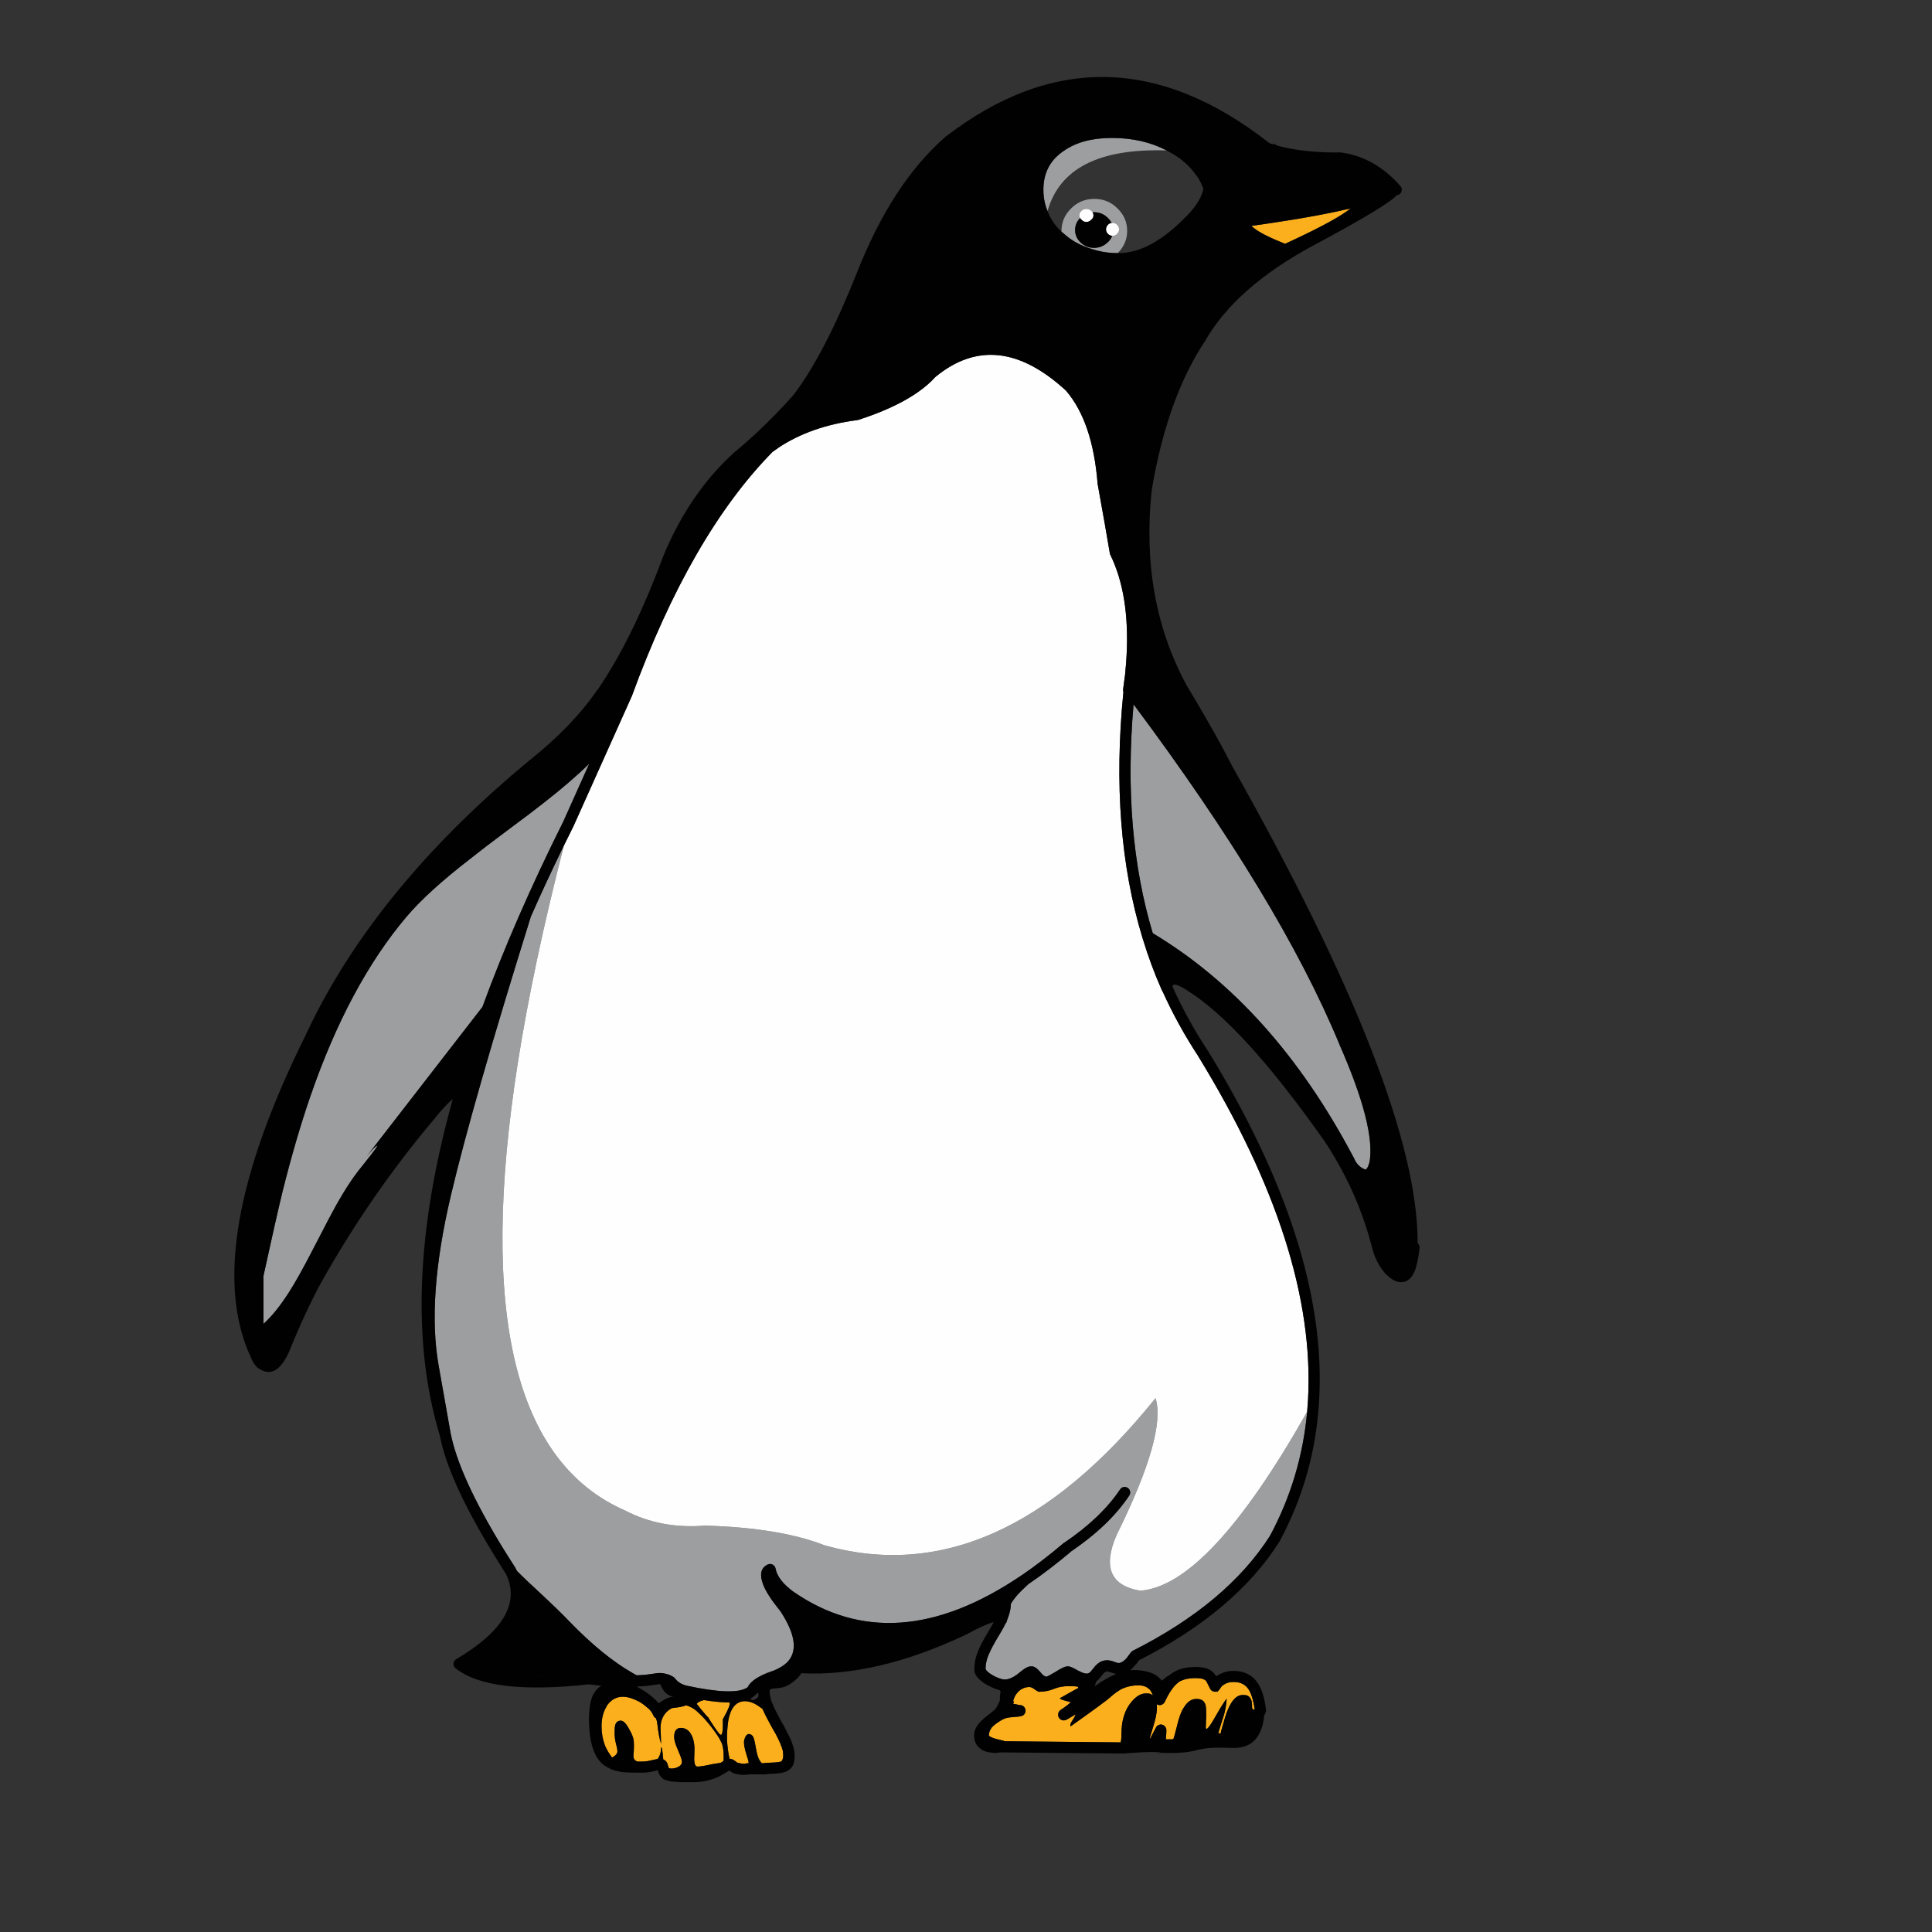 <?xml version="1.0" encoding="utf-8"?>
<!-- Generator: Adobe Illustrator 16.0.0, SVG Export Plug-In . SVG Version: 6.00 Build 0)  -->
<!DOCTYPE svg PUBLIC "-//W3C//DTD SVG 1.1//EN" "http://www.w3.org/Graphics/SVG/1.1/DTD/svg11.dtd">
<svg version="1.1" id="Layer_1" xmlns="http://www.w3.org/2000/svg" xmlns:xlink="http://www.w3.org/1999/xlink" x="0px" y="0px"
	 width="300px" height="300px" viewBox="0 0 300 300" enable-background="new 0 0 300 300" xml:space="preserve">
<rect x="0" y="0" width="300" height="300" fill="#333333" stroke="none"/>
<g>
	<path fill-rule="evenodd" clip-rule="evenodd" fill="#FCAF1D" d="M194.684,35.396c-0.162-0.132-0.277-0.24-0.346-0.324
		c1.509-0.204,2.978-0.42,4.406-0.648c4.134-0.625,7.784-1.31,10.954-2.052c-0.208,0.179-0.468,0.374-0.778,0.583
		c-1.776,1.216-4.901,2.851-9.375,4.904C197.144,36.907,195.523,36.086,194.684,35.396z M109.305,263.988
		c1.525,0.244,2.844,0.367,3.953,0.367c0.043,0.049,0.065,0.1,0.065,0.15c0,0.115-0.043,0.303-0.13,0.563
		c-0.086,0.201-0.201,0.461-0.346,0.777c-0.173,0.316-0.374,0.689-0.604,1.123c0,0.027,0,0.447,0,1.252
		c-0.029,0.779-0.13,1.168-0.303,1.168c-0.144,0-0.489-0.418-1.037-1.254c-0.576-0.863-0.878-1.338-0.907-1.426
		c-0.115-0.086-0.548-0.576-1.296-1.469c-0.028-0.086-0.072-0.145-0.13-0.172c-0.144-0.203-0.273-0.361-0.39-0.477
		c0.087-0.172,0.317-0.33,0.691-0.475C109.016,264.07,109.159,264.025,109.305,263.988z M100.707,265.305
		c0.101,0.102,0.194,0.203,0.28,0.303l0.021,0.021c0.192,0.242,0.344,0.494,0.454,0.756c0.067,0.164,0.176,0.293,0.324,0.389
		c0.027,0.02,0.057,0.033,0.086,0.043c0.106,0.309,0.177,0.646,0.216,1.016c0.144,1.268,0.331,2.248,0.563,2.939
		c0-0.289-0.016-0.764-0.044-1.428c-0.029-0.604-0.043-0.936-0.043-0.992c0-1.152,0.389-2.061,1.167-2.723
		c0.162-0.129,0.334-0.244,0.518-0.346c0.074-0.033,0.154-0.063,0.238-0.086l-0.021,0.021c0.105-0.023,0.486-0.074,1.145-0.15
		c0.021-0.008,0.043-0.014,0.065-0.023c0.329-0.068,0.609-0.146,0.842-0.236c0.228,0.039,0.465,0.125,0.713,0.26
		c0.403,0.172,0.835,0.488,1.297,0.949c0.518,0.461,1.108,1.109,1.771,1.945c0.921,1.182,1.483,2.029,1.685,2.549
		c0,0.029,0.015,0.043,0.043,0.043c0.23,0.518,0.347,1.281,0.347,2.291c0,0.316-0.016,0.518-0.044,0.604
		c-0.048,0.035-0.098,0.07-0.151,0.107c-0.097,0.063-0.189,0.121-0.281,0.174c-0.234,0.045-0.638,0.111-1.209,0.195
		c-0.145,0.027-0.576,0.115-1.296,0.258c-0.49,0.086-0.851,0.131-1.08,0.131c-0.316,0-0.491-0.361-0.52-1.082
		c0.028-0.834,0.044-1.338,0.044-1.512c0-0.115,0-0.229,0-0.346c-0.028-0.748-0.173-1.383-0.432-1.9
		c-0.375-0.777-0.938-1.166-1.686-1.166c-0.691,0-1.037,0.475-1.037,1.426c0,0.461,0.201,1.139,0.604,2.031
		c0,0.027,0.015,0.07,0.043,0.129c0.375,0.836,0.563,1.383,0.563,1.643c0,0.373-0.216,0.662-0.648,0.863
		c-0.317,0.145-0.635,0.217-0.951,0.217c-0.157,0-0.302-0.023-0.432-0.066c-0.055-0.184-0.105-0.336-0.151-0.453
		c-0.101-0.451-0.339-0.746-0.713-0.885c-0.021-0.207-0.049-0.459-0.086-0.756v-0.088c-0.059-0.432-0.101-0.748-0.13-0.949
		c-0.058,0-0.086-0.029-0.086-0.088h-0.043c0,0.434-0.058,0.807-0.173,1.125c-0.094,0.277-0.216,0.5-0.367,0.668
		c-0.219,0.039-0.543,0.109-0.973,0.217c-0.499,0.127-0.96,0.191-1.383,0.195c-0.271-0.002-0.523-0.002-0.757,0
		c-0.116-0.037-0.21-0.08-0.28-0.131c-0.058-0.029-0.115-0.072-0.173-0.129c-0.087-0.115-0.144-0.26-0.173-0.432
		c-0.029-0.145-0.014-0.461,0.043-0.951c0.029-0.576,0.029-1.066,0-1.469c-0.028-0.52-0.273-1.168-0.733-1.945
		c-0.461-0.863-0.894-1.297-1.297-1.297c-0.432,0-0.721,0.232-0.864,0.693c-0.057,0.229-0.087,0.633-0.087,1.209
		s0.072,1.139,0.217,1.686c0.144,0.518,0.216,0.906,0.216,1.166s-0.116,0.475-0.346,0.648c-0.16,0.16-0.312,0.262-0.454,0.303
		c-0.019-0.016-0.04-0.029-0.064-0.043c-0.383-0.482-0.729-1.057-1.037-1.729c-0.375-0.98-0.562-1.988-0.562-3.025
		c0-1.209,0.245-2.217,0.734-3.023c0.029-0.088,0.071-0.174,0.13-0.26c0.634-0.895,1.454-1.34,2.463-1.34
		c0.69,0,1.512,0.246,2.463,0.734c0.461,0.26,0.864,0.547,1.209,0.865C100.512,265.148,100.612,265.229,100.707,265.305z
		 M121.555,271.852c0.043,0.277,0.063,0.523,0.063,0.734c0,0.363-0.093,0.674-0.279,0.928c-0.212,0.074-0.514,0.123-0.908,0.152
		c-0.662,0.029-1.209,0.059-1.642,0.086c-0.075,0.004-0.147,0.02-0.216,0.043h-0.26c-0.114-0.107-0.223-0.236-0.323-0.389
		c-0.231-0.346-0.419-0.906-0.563-1.686c-0.173-0.979-0.289-1.541-0.346-1.684c-0.058-0.232-0.144-0.404-0.26-0.52
		c-0.144-0.174-0.331-0.26-0.561-0.26c-0.145,0-0.303,0.115-0.477,0.348c-0.028,0.027-0.043,0.07-0.043,0.129
		c-0.144,0.258-0.216,0.531-0.216,0.82c0,0.404,0.115,0.994,0.346,1.771c0.235,0.68,0.365,1.168,0.39,1.469h-0.173
		c-0.137-0.002-0.267,0.027-0.39,0.086c-0.042-0.002-0.113-0.002-0.216,0c-0.214,0-0.408-0.027-0.583-0.086
		c-0.094-0.027-0.187-0.043-0.281-0.043c-0.083-0.02-0.177-0.07-0.281-0.15v-0.021c-0.455-0.35-0.808-0.508-1.058-0.477
		c-0.013-0.084-0.028-0.17-0.043-0.258c-0.145-0.605-0.261-1.455-0.347-2.551c0-0.029,0-0.07,0-0.129c0-0.23,0-0.447,0-0.648
		c0.029-0.949,0.102-1.771,0.217-2.463c0.173-0.863,0.432-1.525,0.777-1.986c0.341-0.447,0.751-0.729,1.231-0.844
		c0.076-0.02,0.155-0.033,0.237-0.043c0.097-0.014,0.197-0.021,0.303-0.021c0.749,0,1.526,0.303,2.334,0.908
		c0.133,0.078,0.27,0.174,0.41,0.279v0.021c0.021,0.061,0.05,0.119,0.086,0.174c0.268,0.613,0.714,1.484,1.34,2.613
		c0.18,0.332,0.359,0.648,0.54,0.951l-0.021-0.064c0.364,0.709,0.631,1.248,0.799,1.619l-0.021-0.021
		C121.313,271.076,121.457,271.479,121.555,271.852z M157.309,264.203c0.005-0.027,0.012-0.055,0.021-0.086
		c0.031-0.119,0.066-0.234,0.108-0.346c0.063-0.172,0.136-0.33,0.216-0.477c0.188-0.32,0.426-0.594,0.713-0.82h-0.022
		c0.451-0.344,0.956-0.516,1.513-0.518c0.157,0.012,0.33,0.068,0.519,0.172c0.021,0.016,0.043,0.029,0.065,0.043
		c0.575,0.432,0.915,0.604,1.016,0.52c0.769,0.004,1.554-0.162,2.354-0.498c0.602-0.242,1.313-0.365,2.139-0.365
		c0.749-0.002,1.21,0.027,1.383,0.086c0.028,0.023,0.057,0.043,0.086,0.064c-0.007,0.035-0.015,0.094-0.021,0.172
		c-0.082,0.01-1.025,0.527-2.83,1.557c0.099,0.109,0.221,0.189,0.367,0.236c0.403,0.133,0.85,0.256,1.34,0.369
		c-0.067,0.076-0.211,0.199-0.432,0.365v0.021c-0.272,0.221-0.655,0.494-1.146,0.822c-0.12,0.078-0.214,0.178-0.281,0.303
		c-0.07,0.129-0.106,0.264-0.107,0.41v0.043c0.001,0.191,0.06,0.363,0.173,0.52c0.109,0.146,0.254,0.248,0.432,0.301
		c0.18,0.061,0.359,0.061,0.54,0c0.1-0.023,0.583-0.297,1.447-0.82c0.042-0.021,0.085-0.043,0.13-0.064
		c-0.04,0.113-0.098,0.244-0.173,0.389c-0.007,0.014-0.014,0.029-0.021,0.043c-0.147,0.227-0.321,0.508-0.519,0.842
		c-0.075,0.135-0.111,0.279-0.107,0.434v0.043c0,0.045,0,0.088,0,0.129c3.719-2.641,5.771-4.146,6.156-4.516
		c0.677-0.623,1.34-1.09,1.988-1.404l-0.022,0.021c0.73-0.328,1.538-0.494,2.42-0.496c0.733,0.004,1.302,0.205,1.707,0.605h0.021
		c0.218,0.238,0.397,0.563,0.54,0.973c-0.253-0.234-0.577-0.342-0.972-0.324c-0.817-0.037-1.602,0.402-2.355,1.316
		c-0.629,0.754-1.061,1.641-1.296,2.658c-0.129,0.48-0.208,1.041-0.237,1.686v0.043c-0.001,0.305-0.016,0.709-0.044,1.209
		c-0.016,0.268-0.045,0.484-0.086,0.648c-0.007,0.014-0.014,0.027-0.022,0.043l-18.018-0.174c-0.081-0.049-0.175-0.084-0.28-0.107
		c-0.742-0.158-1.311-0.318-1.707-0.475h0.021c-0.251-0.107-0.408-0.199-0.476-0.281c0.003-0.461,0.147-0.871,0.433-1.23h-0.021
		c0.332-0.389,0.887-0.807,1.664-1.254c0.36-0.199,0.778-0.322,1.253-0.367c1.002-0.066,1.6-0.139,1.792-0.217
		c0.197-0.064,0.348-0.186,0.454-0.367c0.108-0.18,0.145-0.375,0.108-0.582c-0.017-0.115-0.053-0.217-0.108-0.303
		c-0.034-0.064-0.077-0.121-0.13-0.174c-0.013-0.016-0.027-0.027-0.043-0.043c-0.163-0.141-0.351-0.213-0.562-0.215h-0.044
		c-0.114-0.01-0.279-0.045-0.496-0.109h-0.021c-0.21-0.051-0.397-0.086-0.563-0.107c0.106-0.061,0.173-0.176,0.195-0.346
		C157.408,264.207,157.358,264.207,157.309,264.203z M187.425,261.266c0.086,0.172,0.244,0.488,0.475,0.949
		c0.098,0.195,0.249,0.332,0.454,0.412c0.208,0.086,0.418,0.094,0.626,0.02c0.016-0.004,0.029-0.012,0.043-0.02l-0.021,0.02
		c-0.049,0.047-0.035,0.068,0.043,0.066c0.052-0.068,0.109-0.141,0.173-0.217c0.089-0.066,0.161-0.152,0.216-0.26
		c0.18-0.328,0.446-0.58,0.799-0.756l0.022-0.021c0.37-0.189,0.795-0.283,1.274-0.279c1.15-0.016,1.978,0.438,2.484,1.359
		c0.38,0.715,0.653,1.68,0.821,2.896c-0.035,0.012-0.071,0.02-0.108,0.02c-0.195-0.002-0.295-0.104-0.303-0.301
		c-0.003-0.434-0.024-0.736-0.064-0.908v-0.043c-0.177-0.699-0.587-1.029-1.231-0.994c-1.192-0.131-2.172,1.064-2.938,3.588v0.02
		c-0.144,0.49-0.346,1.182-0.604,2.074c-0.039,0.131-0.031,0.223,0.021,0.281c-0.156-0.012-0.3-0.027-0.432-0.043
		c0.039-0.148,0.089-0.314,0.15-0.496v-0.021c0.202-0.635,0.36-1.139,0.476-1.514v0.021c0.427-1.254,0.649-2.371,0.67-3.348
		c-0.367,0.465-0.878,1.271-1.534,2.42c-1.092,1.965-1.661,2.656-1.706,2.072c0.015-0.166,0.021-0.324,0.021-0.475
		c0.002-0.451,0.017-0.797,0.043-1.037c0.002-0.029,0.002-0.059,0-0.086c0-0.289,0-0.504,0-0.648
		c0.001-0.689-0.042-1.143-0.129-1.361c-0.013-0.037-0.026-0.072-0.043-0.107c-0.218-0.49-0.635-0.734-1.253-0.734
		c-0.817-0.045-1.508,0.416-2.074,1.383v-0.021c-0.39,0.596-0.742,1.576-1.059,2.938c-0.279,1.119-0.46,1.762-0.54,1.924
		c-0.052,0.01-0.102,0.023-0.151,0.043c-0.056-0.002-0.236-0.002-0.54,0h-0.476c0.061-0.643,0.09-1.117,0.087-1.426
		c-0.003-0.201-0.068-0.381-0.195-0.541c-0.116-0.154-0.268-0.256-0.453-0.303c-0.192-0.051-0.38-0.035-0.562,0.043
		c-0.182,0.084-0.318,0.213-0.41,0.391c-0.437,0.822-0.719,1.361-0.843,1.619c-0.043,0.045-0.087,0.08-0.13,0.107
		c0.08-0.318,0.239-0.859,0.476-1.619c0.44-1.381,0.656-2.432,0.648-3.154c0-0.209-0.007-0.396-0.022-0.563
		c0.103,0.068,0.218,0.111,0.346,0.131c0.183,0.02,0.356-0.016,0.519-0.109c0.165-0.09,0.287-0.221,0.368-0.389
		c0.621-1.316,1.247-2.26,1.879-2.83c0.109-0.061,0.195-0.141,0.259-0.238c0.684-0.42,1.555-0.627,2.615-0.625
		c0.715-0.002,1.212,0.09,1.49,0.281c0.035,0.031,0.07,0.059,0.107,0.086c0.072,0.07,0.151,0.186,0.238,0.346L187.425,261.266z"/>
	<path fill-rule="evenodd" clip-rule="evenodd" fill="#9D9EA0" d="M181.159,23.363c-10.484-0.346-16.649,2.794-18.493,9.419
		c-0.433-1.009-0.648-2.118-0.648-3.327c0-2.622,1.067-4.638,3.198-6.049c1.9-1.325,4.379-1.987,7.432-1.987
		C175.845,21.419,178.682,22.067,181.159,23.363z M173.555,39.307c-1.44,0-2.838-0.23-4.191-0.691
		c-1.411-0.432-2.65-1.081-3.716-1.944c-0.288-0.23-0.562-0.461-0.821-0.692c0-0.029,0-0.072,0-0.129c0-1.354,0.505-2.521,1.513-3.5
		c0.979-0.979,2.176-1.469,3.586-1.469c1.411,0,2.607,0.49,3.587,1.469c1.008,0.979,1.513,2.146,1.513,3.5
		C175.024,37.175,174.534,38.327,173.555,39.307z M167.722,33.863c-0.519,0.519-0.778,1.138-0.778,1.858
		c0,0.749,0.288,1.397,0.864,1.944c0.576,0.547,1.268,0.821,2.074,0.821s1.498-0.274,2.074-0.821
		c0.346-0.289,0.59-0.634,0.734-1.037h0.043c0.289,0,0.533-0.101,0.734-0.302c0.203-0.202,0.303-0.432,0.303-0.692
		c0-0.288-0.1-0.533-0.303-0.734c-0.201-0.201-0.445-0.302-0.734-0.302c-0.057,0-0.101,0.015-0.13,0.043
		c-0.144-0.317-0.359-0.605-0.647-0.864c-0.576-0.547-1.268-0.821-2.074-0.821c-0.087,0-0.158,0-0.216,0
		c-0.058-0.058-0.13-0.129-0.216-0.216c-0.202-0.201-0.462-0.302-0.778-0.302c-0.288,0-0.532,0.101-0.734,0.302
		c-0.23,0.202-0.346,0.432-0.346,0.692C167.592,33.603,167.635,33.748,167.722,33.863z M98.87,260.143
		c-0.21-0.109-0.418-0.225-0.627-0.348c-3.082-1.756-6.365-4.436-9.851-8.035c-0.979-1.037-2.507-2.52-4.581-4.451
		c-1.452-1.332-2.626-2.447-3.521-3.348c-0.084-0.156-0.171-0.313-0.26-0.477c-0.007-0.021-0.014-0.043-0.021-0.064
		c-0.72-1.115-1.396-2.189-2.031-3.219c-4.48-7.348-7.153-13.244-8.014-17.693c-0.006-0.029-0.625-3.529-1.858-10.5
		c-1.233-6.967-0.598-15.752,1.901-26.355c2.243-9.531,6.383-23.971,12.422-43.317c1.592-3.61,3.306-7.298,5.142-11.061
		c-3.178,12.349-5.568,23.62-7.172,33.809c-6.078,38.801-0.52,61.961,16.678,69.479c3.716,1.932,7.863,2.707,12.443,2.334
		c7.749,0.23,13.928,1.252,18.536,3.066c17.917,5.041,35.041-2.576,51.374-22.855c1.153,3.686-0.864,10.773-6.049,21.258
		c-2.16,4.982-0.937,7.863,3.673,8.641c7.114-0.529,15.756-9.797,25.925-27.803c-0.621,6.822-2.536,13.232-5.747,19.227
		c-0.007,0.014-0.014,0.029-0.021,0.043c-4.459,6.994-11.567,12.951-21.322,17.867c-0.135,0.072-0.242,0.172-0.324,0.303
		c-0.167,0.236-0.347,0.475-0.54,0.711h0.021c-0.453,0.551-0.892,0.846-1.317,0.887c-0.153-0.008-0.354-0.059-0.604-0.15
		l-0.022-0.021c-0.527-0.188-0.923-0.273-1.188-0.26c-0.567-0.002-1.064,0.186-1.491,0.563c-0.212,0.16-0.463,0.434-0.756,0.82
		c-0.178,0.24-0.322,0.406-0.432,0.496c-0.03,0.021-0.059,0.043-0.087,0.064c-0.037,0.02-0.074,0.041-0.108,0.066
		c-0.103,0.041-0.211,0.063-0.324,0.064c-0.338-0.02-0.756-0.17-1.252-0.453v0.021c-0.846-0.506-1.394-0.736-1.643-0.693
		c-0.353-0.047-1.059,0.277-2.117,0.973l0.021-0.021c-0.65,0.391-1.061,0.605-1.23,0.648c-0.245-0.033-0.49-0.184-0.735-0.453
		c-0.235-0.291-0.423-0.5-0.562-0.627c-0.381-0.385-0.741-0.557-1.08-0.52c-0.308-0.037-0.726,0.137-1.253,0.52l0.043-0.021
		c-0.185,0.121-0.487,0.359-0.907,0.713c-0.708,0.525-1.341,0.799-1.901,0.82c-0.093,0-0.179,0-0.259,0
		c-0.467-0.074-1.021-0.283-1.663-0.627h0.021c-0.695-0.391-1.084-0.744-1.166-1.057c0.002-0.748,0.188-1.533,0.562-2.355
		l0.021-0.021c0.245-0.586,0.67-1.393,1.274-2.42v0.021c0.578-0.949,0.996-1.697,1.253-2.246c0.135-0.123,0.214-0.295,0.238-0.52
		c0.268-0.652,0.448-1.279,0.54-1.879v-0.021c0.022-0.201,0.038-0.404,0.043-0.605c0.452-0.836,1.367-1.865,2.743-3.09
		c2.151-1.465,4.348-3.143,6.59-5.033l-0.086,0.043c4.024-2.721,7.069-5.639,9.138-8.748c0.133-0.201,0.176-0.416,0.13-0.648
		c-0.047-0.232-0.169-0.41-0.367-0.541c-0.199-0.133-0.415-0.176-0.648-0.129c-0.23,0.047-0.41,0.17-0.54,0.367
		c-1.965,2.938-4.853,5.695-8.663,8.273c-0.029,0.014-0.058,0.029-0.087,0.043c-2.172,1.846-4.304,3.488-6.395,4.926
		c-0.086,0.037-0.165,0.088-0.237,0.152c-13.133,8.879-24.914,9.707-35.344,2.484c-1.604-1.174-2.527-2.363-2.766-3.564
		c-0.03-0.195-0.117-0.361-0.26-0.498c-0.139-0.137-0.305-0.217-0.497-0.236c-0.202-0.02-0.39,0.023-0.561,0.129
		c-0.988,0.527-1.19,1.551-0.605,3.068c0.396,1.057,1.298,2.445,2.7,4.168c2.368,3.619,2.686,6.277,0.95,7.973
		c-0.524,0.475-1.194,0.877-2.008,1.209c-0.022,0.008-0.044,0.014-0.065,0.023c-2.189,0.729-3.515,1.578-3.976,2.549
		c-0.058,0.047-0.137,0.105-0.237,0.172v-0.021c-1.342,0.775-4.411,0.654-9.203-0.367c-0.805-0.188-1.424-0.568-1.857-1.145
		c-0.066-0.086-0.146-0.158-0.238-0.217c-0.396-0.25-0.8-0.414-1.21-0.496c-0.381-0.105-0.776-0.143-1.188-0.109h-0.021
		c-0.634,0.088-1.268,0.174-1.901,0.26C99.796,260.098,99.335,260.125,98.87,260.143z M87.484,127.537
		c-0.007,0.015-0.014,0.029-0.021,0.043c-5.058,10.124-9.241,19.716-12.552,28.776L56.916,179.58
		c0.752-0.924,1.278-1.479,1.577-1.662c0.373-0.23-0.405,0.85-2.333,3.24c-1.239,1.498-2.564,3.5-3.975,6.006
		c-0.519,0.922-1.729,3.227-3.63,6.912c-1.469,2.852-2.693,5.043-3.672,6.568c-1.382,2.16-2.708,3.803-3.975,4.926v-7.432
		c1.268-5.818,2.261-10.213,2.981-13.178c1.354-5.416,2.78-10.299,4.278-14.648c3.975-11.551,8.958-20.87,14.95-27.955
		c2.218-2.621,5.53-5.633,9.938-9.031c1.181-0.95,3.082-2.405,5.703-4.363c2.535-1.873,4.436-3.313,5.703-4.321
		c2.8-2.184,5.146-4.207,7.043-6.07L87.484,127.537z M207.97,162.146c3.816,8.664,5.373,14.814,4.666,18.449v-0.064
		c-0.129,0.475-0.287,0.813-0.475,1.016c-0.067,0.055-0.147,0.068-0.238,0.043h0.044c-0.586-0.217-1.068-0.613-1.448-1.188
		c-0.005-0.016-0.013-0.031-0.021-0.043c-0.12-0.223-0.229-0.447-0.323-0.67c-0.015-0.021-0.029-0.043-0.044-0.064
		c-8.286-15.672-18.663-27.246-31.131-34.719c-3.143-10.459-4.136-22.305-2.981-35.538c15.104,20.224,25.757,37.81,31.952,52.757
		V162.146z"/>
	<path fill-rule="evenodd" clip-rule="evenodd" fill="#FDFEFD" d="M167.722,33.863c-0.087-0.115-0.13-0.26-0.13-0.432
		c0-0.26,0.115-0.49,0.346-0.692c0.202-0.201,0.446-0.302,0.734-0.302c0.316,0,0.576,0.101,0.778,0.302
		c0.086,0.087,0.158,0.159,0.216,0.216c0.086,0.144,0.129,0.303,0.129,0.476c0,0.288-0.114,0.519-0.345,0.691
		c-0.202,0.23-0.462,0.346-0.778,0.346c-0.288,0-0.532-0.115-0.734-0.346C167.851,34.064,167.779,33.978,167.722,33.863z
		 M172.69,36.628c-0.259-0.029-0.475-0.13-0.647-0.302c-0.202-0.202-0.304-0.432-0.304-0.692c0-0.288,0.102-0.533,0.304-0.734
		c0.144-0.172,0.331-0.259,0.561-0.259c0.029-0.028,0.073-0.043,0.13-0.043c0.289,0,0.533,0.101,0.734,0.302
		c0.203,0.202,0.303,0.447,0.303,0.734c0,0.26-0.1,0.49-0.303,0.692c-0.201,0.201-0.445,0.302-0.734,0.302H172.69z M202.979,219.203
		c-10.169,18.006-18.811,27.273-25.925,27.803c-4.609-0.777-5.833-3.658-3.673-8.641c5.185-10.484,7.202-17.572,6.049-21.258
		c-16.333,20.279-33.457,27.896-51.374,22.855c-4.608-1.814-10.787-2.836-18.536-3.066c-4.58,0.373-8.728-0.402-12.443-2.334
		c-17.197-7.518-22.756-30.678-16.678-69.479c1.604-10.189,3.994-21.46,7.172-33.809c0.483-0.982,0.973-1.969,1.47-2.96
		c0.006-0.015,0.013-0.029,0.021-0.044l9.031-20.135c0.006-0.014,0.014-0.028,0.021-0.043c6.081-16.644,13.361-29.282,21.841-37.915
		c0.288-0.202,0.576-0.403,0.864-0.605h-0.021c3.415-2.284,7.541-3.731,12.379-4.342c0.051-0.01,0.102-0.024,0.151-0.043
		c5.561-1.801,9.536-4.019,11.926-6.654c6.314-5.199,13.069-4.494,20.265,2.117c2.785,3.236,4.427,8.083,4.925,14.539
		c0.006,0.028,0.014,0.058,0.021,0.087c0.864,4.773,1.484,8.294,1.858,10.564c0.01,0.09,0.03,0.176,0.064,0.26
		c2.035,4.121,2.885,9.35,2.55,15.685c-0.028,0.446-0.057,0.893-0.087,1.339l-0.087,0.93v0.043l-0.063,0.69
		c-0.081,0.68-0.174,1.379-0.281,2.096c-0.038,0.188-0.031,0.389,0.021,0.605c-1.416,14.268-0.43,26.978,2.96,38.131
		c0.009,0.018,0.016,0.039,0.021,0.064c0.013,0.046,0.027,0.089,0.043,0.13c0.81,2.679,1.774,5.286,2.896,7.821
		c0.049,0.121,0.113,0.242,0.193,0.367c1.565,3.459,3.402,6.795,5.51,10.002l-0.021-0.021
		c12.243,19.953,17.933,37.748,17.067,53.383C203.074,217.98,203.031,218.592,202.979,219.203z"/>
	<path fill-rule="evenodd" clip-rule="evenodd" fill="#010101" d="M208.013,23.666c0.043-0.003,0.086-0.003,0.13,0
		c3.549,0.456,6.653,2.198,9.312,5.228c0.138,0.155,0.211,0.335,0.216,0.541c0.003,0.209-0.062,0.396-0.194,0.562
		c-0.128,0.162-0.294,0.263-0.497,0.302c-0.027,0.006-0.057,0.013-0.087,0.021c-1.077,1.16-5.319,3.716-12.725,7.669
		c-8.236,4.406-13.954,9.454-17.152,15.145c-0.015,0.013-0.029,0.028-0.044,0.043c-3.769,5.765-6.448,13.218-8.037,22.36
		l0.022-0.022c-0.031,0.212-0.075,0.436-0.13,0.67c-1.18,11.323,0.635,21.404,5.443,30.246c0.009,0.014,0.017,0.028,0.022,0.043
		c2.159,3.599,3.931,6.665,5.314,9.204c0.688,1.285,1.294,2.43,1.814,3.435c0.007,0.015,0.015,0.028,0.022,0.043
		c19.173,33.996,28.736,58.623,28.688,73.884c0.041,0.033,0.077,0.07,0.108,0.109c0.153,0.184,0.218,0.393,0.195,0.627
		c-0.12,1.096-0.285,2.023-0.497,2.785c-0.009,0.031-0.017,0.061-0.022,0.088c-0.068,0.264-0.147,0.502-0.237,0.713
		c-0.477,1.107-1.11,1.676-1.9,1.707c-0.702,0.135-1.509-0.225-2.42-1.08c-0.015-0.008-0.028-0.016-0.043-0.023
		c-1.175-1.199-1.981-2.826-2.42-4.883v0.045c-1.527-5.697-3.976-11.07-7.346-16.117v0.021
		c-8.432-11.967-15.518-19.723-21.258-23.268l-0.022-0.021c-0.85-0.568-1.505-0.855-1.965-0.863
		c-0.107,0.043-0.187,0.145-0.238,0.303v0.021c1.537,3.412,3.345,6.695,5.423,9.85l0.021,0.023
		c12.471,20.316,18.246,38.441,17.327,54.377c-0.442,7.793-2.48,15.072-6.114,21.842c-0.008,0.014-0.015,0.027-0.022,0.043
		c-4.562,7.227-11.842,13.385-21.841,18.471c-0.145,0.205-0.295,0.414-0.454,0.627h-0.021c-0.301,0.365-0.603,0.668-0.907,0.906
		c0.156-0.016,0.308-0.023,0.454-0.021c1.853,0,3.214,0.404,4.082,1.211l-0.043-0.021c0.122,0.088,0.267,0.24,0.433,0.453
		c0.255-0.225,0.542-0.447,0.864-0.67h0.021c0.136-0.094,0.272-0.18,0.41-0.26c0.039-0.039,0.081-0.074,0.13-0.107
		c0.958-0.717,2.218-1.078,3.781-1.08c1.259,0.002,2.131,0.24,2.613,0.713c0.216,0.145,0.425,0.389,0.627,0.734
		c0.188-0.137,0.389-0.26,0.604-0.367l-0.021,0.021c0.608-0.328,1.308-0.494,2.096-0.496c1.846,0.014,3.178,0.77,3.996,2.268
		c0.516,0.904,0.868,2.158,1.059,3.76c0.012,0.107,0.005,0.215-0.021,0.324c-0.054,0.199-0.125,0.363-0.217,0.496
		c-0.013,0.023-0.027,0.045-0.043,0.064c-0.104,1.166-0.355,2.102-0.756,2.809c-0.007,0.016-0.014,0.029-0.022,0.043
		c-0.748,1.469-2.065,2.203-3.953,2.205h-0.021c-1.66-0.057-2.899-0.057-3.716,0c-0.409,0.025-1.007,0.119-1.793,0.279h0.043
		c-0.966,0.248-1.716,0.385-2.247,0.41c-0.563,0.061-1.253,0.09-2.073,0.088h-0.022c-1.022-0.025-1.642-0.025-1.857,0
		c-0.037,0.002-0.072,0.002-0.107,0c-0.161,0-0.305,0-0.433,0c1.109-0.055,1.203-0.098,0.28-0.131
		c-0.916-0.035-2.012-0.006-3.283,0.086c-1.273,0.096-1.922,0.139-1.944,0.131c-0.021,0.002-0.043,0.002-0.065,0
		c-0.021,0-0.043,0-0.064,0l-19.011-0.174c-0.303,0.063-0.54,0.092-0.714,0.088c-0.198,0-0.379-0.014-0.54-0.045
		c-0.597-0.051-1.107-0.199-1.534-0.453l-0.021-0.021c-0.788-0.48-1.185-1.201-1.188-2.16c-0.038-0.857,0.438-1.721,1.426-2.592
		c0.008-0.016,0.016-0.029,0.021-0.043c0.88-0.68,1.491-1.168,1.836-1.471l0.021-0.02c0.07-0.1,0.171-0.271,0.303-0.52
		c0.007-0.014,0.015-0.027,0.021-0.043c0.169-0.279,0.276-0.502,0.324-0.67c0.015-0.059,0.037-0.117,0.064-0.172
		c-0.018-0.035-0.018-0.209,0-0.52v-0.043c0.004-0.293,0.04-0.537,0.108-0.734c-0.043-0.082-0.094-0.16-0.151-0.238
		c-0.546-0.135-1.172-0.393-1.879-0.777h-0.022c-1.442-0.82-2.119-1.678-2.03-2.57c-0.003-0.982,0.242-2.012,0.734-3.09
		l-0.021,0.021c0.272-0.625,0.741-1.49,1.404-2.592v-0.023c0.359-0.596,0.655-1.107,0.886-1.533
		c-0.058,0.012-0.116,0.025-0.173,0.043c-0.929,0.264-2.268,0.875-4.019,1.838c-0.015,0.006-0.029,0.014-0.043,0.02
		c-9.281,4.412-17.821,6.422-25.622,6.029c-0.181,0.268-0.39,0.52-0.626,0.756c-0.537,0.539-1.093,0.943-1.665,1.209l-0.021,0.021
		c-0.318,0.146-0.743,0.254-1.275,0.324c-0.021,0.002-0.044,0.002-0.064,0c-0.401,0.027-0.712,0.057-0.929,0.086
		c-0.107,0.045-0.229,0.123-0.367,0.238c0,0.021,0,0.045,0,0.064c0.004,0.551,0.126,1.186,0.367,1.902
		c0.114,0.111,0.186,0.264,0.216,0.453c0.258,0.584,0.676,1.406,1.254,2.463c0.165,0.303,0.33,0.59,0.496,0.865
		c0.007,0.021,0.015,0.043,0.021,0.063c0.384,0.732,0.665,1.287,0.843,1.664l0.021,0.021c0.459,1.055,0.682,1.963,0.67,2.723
		c-0.002,1.031-0.27,1.729-0.8,2.096c-0.369,0.34-1.046,0.549-2.03,0.627h-0.022c-0.58,0.025-1.069,0.055-1.468,0.086
		c-0.145,0.047-0.26,0.061-0.347,0.043h-2.441c-0.194,0.059-0.461,0.088-0.799,0.086c-0.364,0.002-0.704-0.041-1.016-0.129
		c-0.385-0.021-0.789-0.201-1.21-0.539v0.02c-0.013-0.01-0.02-0.025-0.021-0.043c-0.019,0.025-0.04,0.047-0.065,0.066
		c-0.015,0.006-0.028,0.014-0.043,0.021c-0.479,0.297-0.854,0.52-1.124,0.668c-1.306,0.703-2.738,1.057-4.299,1.061
		c-0.778,0-1.383,0-1.814,0h-0.044c-0.719-0.029-1.301-0.072-1.749-0.131c-0.036-0.004-0.072-0.012-0.108-0.021
		c-0.397-0.102-0.679-0.188-0.843-0.26c-0.076-0.031-0.148-0.074-0.216-0.129c-0.235-0.174-0.444-0.439-0.627-0.799
		c-0.026-0.049-0.049-0.1-0.064-0.152c-0.035-0.137-0.064-0.26-0.086-0.367c-0.146,0.039-0.341,0.09-0.583,0.152
		c-0.654,0.16-1.26,0.24-1.815,0.236c-1.452,0.002-2.476-0.027-3.067-0.086h-0.044c-0.603-0.098-1.143-0.227-1.62-0.389
		c-0.027-0.014-0.057-0.027-0.087-0.043c-0.356-0.164-0.681-0.344-0.972-0.541h-0.021c-1.654-1.096-2.482-3.551-2.484-7.365
		c0.003-0.721,0.054-1.359,0.151-1.924l-0.022,0.043c0.144-1.057,0.454-1.861,0.93-2.42v-0.021c0.235-0.301,0.523-0.553,0.864-0.756
		c-0.64-0.055-1.287-0.127-1.944-0.215c-10.343,1.129-17.24,0.293-20.697-2.508c-0.152-0.117-0.252-0.268-0.302-0.453
		c-0.047-0.184-0.033-0.363,0.043-0.539c0.077-0.178,0.199-0.314,0.367-0.412c7.368-4.365,9.924-8.809,7.669-13.328l0.022,0.064
		c-0.721-1.131-1.397-2.219-2.03-3.262c-4.593-7.527-7.33-13.584-8.21-18.17c-0.009-0.027-0.017-0.057-0.022-0.086
		c-4.331-14.391-3.654-31.787,2.031-52.195c-0.726,0.6-1.59,1.514-2.593,2.744v0.021c-6.707,7.91-12.626,16.438-17.758,25.578
		v-0.021c-1.742,3.23-3.398,6.787-4.969,10.674v0.021c-1.299,3.006-2.818,4-4.558,2.98c-0.634-0.264-1.188-1.041-1.664-2.334v0.043
		c-5.01-11.322-2.107-27.871,8.706-49.645c0.059-0.141,0.117-0.271,0.173-0.389v0.021c0.547-1.16,1.109-2.305,1.686-3.436
		l0.021-0.021c7.124-13.63,18.047-26.55,32.773-38.757h0.021c4.532-3.63,8.047-7.274,10.543-10.932l0.021-0.021l0.217-0.259
		c0.216-0.357,0.445-0.704,0.69-1.037l-0.043,0.043c3.316-5.082,6.435-11.549,9.354-19.4v-0.021
		c2.73-6.642,6.461-12.093,11.19-16.354c0.016-0.007,0.029-0.014,0.043-0.021c2.047-1.682,4.192-3.677,6.438-5.984
		c0.828-0.851,1.671-1.758,2.527-2.722c0.015-0.014,0.028-0.028,0.044-0.043c0.042-0.044,0.078-0.087,0.108-0.13
		c0.006-0.014,0.013-0.028,0.021-0.043c3.16-4.165,6.408-10.438,9.744-18.817c3.631-9.249,8.204-16.285,13.718-21.107
		c0.015-0.015,0.03-0.029,0.043-0.043c16.506-12.694,33.264-12.377,50.272,0.951c0.151,0.063,0.31,0.128,0.476,0.194
		c0.048-0.014,0.099-0.021,0.151-0.022c0.216,0.002,0.403,0.074,0.562,0.216c1.681,0.479,3.561,0.795,5.639,0.951h0.021
		C205.191,23.649,206.553,23.692,208.013,23.666z M194.684,35.396c0.84,0.689,2.46,1.51,4.861,2.463
		c4.474-2.053,7.599-3.688,9.375-4.904c0.311-0.209,0.57-0.404,0.778-0.583c-3.17,0.743-6.82,1.427-10.954,2.052
		c-1.429,0.228-2.897,0.444-4.406,0.648C194.406,35.156,194.521,35.264,194.684,35.396z M164.826,35.979
		c0.26,0.231,0.533,0.461,0.821,0.692c1.065,0.864,2.305,1.512,3.716,1.944c1.354,0.46,2.751,0.691,4.191,0.691
		c0.029,0,0.058,0,0.086,0c1.47,0,2.968-0.36,4.494-1.08c1.354-0.663,2.707-1.57,4.062-2.722c1.699-1.498,2.88-2.736,3.543-3.716
		c0.548-0.778,0.922-1.584,1.123-2.42c-0.288-0.921-0.792-1.814-1.513-2.679c-0.807-1.037-1.843-1.944-3.11-2.722
		c-0.346-0.202-0.705-0.403-1.08-0.604c-2.478-1.296-5.314-1.944-8.512-1.944c-3.053,0-5.531,0.663-7.432,1.987
		c-2.131,1.412-3.198,3.428-3.198,6.049c0,1.209,0.216,2.318,0.648,3.327C163.127,33.992,163.848,35.058,164.826,35.979z
		 M87.571,131.275c-1.836,3.763-3.55,7.45-5.142,11.061c-6.039,19.346-10.18,33.786-12.422,43.317
		c-2.5,10.604-3.134,19.389-1.901,26.355c1.233,6.971,1.853,10.471,1.858,10.5c0.861,4.449,3.534,10.346,8.014,17.693
		c0.635,1.029,1.312,2.104,2.031,3.219c0.008,0.021,0.015,0.043,0.021,0.064c0.089,0.164,0.176,0.32,0.26,0.477
		c2.38,4.967-0.09,9.777-7.41,14.432c3.53,1.92,9.694,2.389,18.492,1.402c0.072-0.008,0.145-0.008,0.216,0
		c2.525,0.354,4.952,0.469,7.281,0.348c0.465-0.018,0.926-0.045,1.383-0.088c0.634-0.086,1.268-0.172,1.901-0.26h0.021
		c0.412-0.033,0.808,0.004,1.188,0.109c0.41,0.082,0.813,0.246,1.21,0.496c0.092,0.059,0.172,0.131,0.238,0.217
		c0.434,0.576,1.053,0.957,1.857,1.145c4.792,1.021,7.861,1.143,9.203,0.367v0.021c0.101-0.066,0.18-0.125,0.237-0.172
		c0.461-0.971,1.786-1.82,3.976-2.549c0.021-0.01,0.043-0.016,0.065-0.023c0.813-0.332,1.483-0.734,2.008-1.209
		c1.735-1.695,1.418-4.354-0.95-7.973c-1.402-1.723-2.304-3.111-2.7-4.168c-0.585-1.518-0.383-2.541,0.605-3.068
		c0.171-0.105,0.358-0.148,0.561-0.129c0.192,0.02,0.358,0.1,0.497,0.236c0.143,0.137,0.229,0.303,0.26,0.498
		c0.238,1.201,1.161,2.391,2.766,3.564c10.43,7.223,22.211,6.395,35.344-2.484c0.072-0.064,0.151-0.115,0.237-0.152
		c2.091-1.438,4.223-3.08,6.395-4.926c0.029-0.014,0.058-0.029,0.087-0.043c3.811-2.578,6.698-5.336,8.663-8.273
		c0.13-0.197,0.31-0.32,0.54-0.367c0.233-0.047,0.449-0.004,0.648,0.129c0.198,0.131,0.32,0.309,0.367,0.541
		c0.046,0.232,0.003,0.447-0.13,0.648c-2.068,3.109-5.113,6.027-9.138,8.748l0.086-0.043c-2.242,1.891-4.438,3.568-6.59,5.033
		c-1.376,1.225-2.291,2.254-2.743,3.09c-0.005,0.201-0.021,0.404-0.043,0.605v0.021c-0.092,0.6-0.272,1.227-0.54,1.879
		c-0.024,0.225-0.104,0.396-0.238,0.52c-0.257,0.549-0.675,1.297-1.253,2.246v-0.021c-0.604,1.027-1.029,1.834-1.274,2.42
		l-0.021,0.021c-0.373,0.822-0.56,1.607-0.562,2.355c0.082,0.313,0.471,0.666,1.166,1.057h-0.021
		c0.642,0.344,1.196,0.553,1.663,0.627c0.08,0,0.166,0,0.259,0c0.561-0.021,1.193-0.295,1.901-0.82
		c0.42-0.354,0.723-0.592,0.907-0.713l-0.043,0.021c0.527-0.383,0.945-0.557,1.253-0.52c0.339-0.037,0.699,0.135,1.08,0.52
		c0.139,0.127,0.326,0.336,0.562,0.627c0.245,0.27,0.49,0.42,0.735,0.453c0.17-0.043,0.58-0.258,1.23-0.648l-0.021,0.021
		c1.059-0.695,1.765-1.02,2.117-0.973c0.249-0.043,0.797,0.188,1.643,0.693v-0.021c0.496,0.283,0.914,0.434,1.252,0.453
		c0.113-0.002,0.222-0.023,0.324-0.064c0.034-0.025,0.071-0.047,0.108-0.066c0.028-0.021,0.057-0.043,0.087-0.064
		c0.109-0.09,0.254-0.256,0.432-0.496c0.293-0.387,0.544-0.66,0.756-0.82c0.427-0.377,0.924-0.564,1.491-0.563
		c0.265-0.014,0.66,0.072,1.188,0.26l0.022,0.021c0.25,0.092,0.451,0.143,0.604,0.15c0.426-0.041,0.864-0.336,1.317-0.887h-0.021
		c0.193-0.236,0.373-0.475,0.54-0.711c0.082-0.131,0.189-0.23,0.324-0.303c9.755-4.916,16.863-10.873,21.322-17.867
		c0.008-0.014,0.015-0.029,0.021-0.043c3.211-5.994,5.126-12.404,5.747-19.227c0.052-0.611,0.095-1.223,0.13-1.838
		c0.865-15.635-4.824-33.43-17.067-53.383l0.021,0.021c-2.107-3.207-3.944-6.543-5.51-10.002c-0.08-0.125-0.145-0.246-0.193-0.367
		c-1.121-2.535-2.086-5.142-2.896-7.821c-0.016-0.041-0.03-0.084-0.043-0.13c-0.006-0.025-0.013-0.047-0.021-0.064
		c-3.39-11.153-4.376-23.863-2.96-38.131c-0.053-0.217-0.06-0.418-0.021-0.605c0.107-0.717,0.2-1.416,0.281-2.096l0.063-0.69v-0.043
		l0.087-0.93c0.03-0.446,0.059-0.893,0.087-1.339c0.335-6.335-0.515-11.563-2.55-15.685c-0.034-0.084-0.055-0.17-0.064-0.26
		c-0.374-2.27-0.994-5.791-1.858-10.564c-0.008-0.029-0.016-0.059-0.021-0.087c-0.498-6.456-2.14-11.303-4.925-14.539
		c-7.195-6.611-13.95-7.316-20.265-2.117c-2.39,2.635-6.365,4.853-11.926,6.654c-0.05,0.019-0.101,0.033-0.151,0.043
		c-4.838,0.611-8.964,2.059-12.379,4.342h0.021c-0.288,0.202-0.576,0.403-0.864,0.605c-8.479,8.632-15.76,21.271-21.841,37.915
		c-0.008,0.015-0.016,0.029-0.021,0.043l-9.031,20.135c-0.008,0.015-0.015,0.029-0.021,0.044
		C88.544,129.306,88.055,130.292,87.571,131.275z M87.484,127.537l4.019-8.965c-1.896,1.863-4.243,3.887-7.043,6.07
		c-1.268,1.008-3.168,2.448-5.703,4.321c-2.621,1.958-4.522,3.413-5.703,4.363c-4.408,3.398-7.72,6.41-9.938,9.031
		c-5.992,7.085-10.975,16.404-14.95,27.955c-1.498,4.35-2.924,9.232-4.278,14.648c-0.72,2.965-1.714,7.359-2.981,13.178v7.432
		c1.268-1.123,2.593-2.766,3.975-4.926c0.979-1.525,2.204-3.717,3.672-6.568c1.901-3.686,3.111-5.99,3.63-6.912
		c1.411-2.506,2.736-4.508,3.975-6.006c1.928-2.391,2.706-3.471,2.333-3.24c-0.298,0.184-0.824,0.738-1.577,1.662l17.996-23.225
		c3.311-9.06,7.494-18.652,12.552-28.776C87.471,127.566,87.478,127.551,87.484,127.537z M122.548,249.145
		c0.015,0.021,0.029,0.043,0.043,0.066c2.481,3.758,3.115,6.717,1.901,8.879c7.547,0.375,15.813-1.568,24.802-5.834
		c0.014-0.008,0.028-0.014,0.043-0.021c1.886-1.035,3.334-1.689,4.343-1.965c0.571-0.168,1.031-0.232,1.382-0.195
		c0.056-0.221,0.099-0.436,0.13-0.648c0.026-0.186,0.041-0.373,0.043-0.561v-0.021c0-0.037,0-0.074,0-0.109
		c-12.155,6.818-23.167,6.768-33.032-0.15l-0.021-0.021c-0.079-0.059-0.159-0.117-0.238-0.174
		C122.134,248.633,122.335,248.883,122.548,249.145z M112.329,273.449c0.438-0.283,0.741-0.398,0.908-0.346h0.043
		c0.25-0.031,0.603,0.127,1.058,0.477v0.021c0.104,0.08,0.198,0.131,0.281,0.15c0.095,0,0.188,0.016,0.281,0.043
		c0.175,0.059,0.369,0.086,0.583,0.086c0.103-0.002,0.174-0.002,0.216,0c0.123-0.059,0.253-0.088,0.39-0.086h0.173h2.052h0.26
		c0.068-0.023,0.141-0.039,0.216-0.043c0.433-0.027,0.979-0.057,1.642-0.086c0.395-0.029,0.696-0.078,0.908-0.152
		c0.067-0.029,0.124-0.057,0.172-0.086c0.103-0.148,0.153-0.4,0.151-0.756c-0.006-0.254-0.042-0.527-0.107-0.82
		c-0.098-0.373-0.241-0.775-0.433-1.211l0.021,0.021c-0.168-0.371-0.435-0.91-0.799-1.619l0.021,0.064
		c-0.181-0.303-0.36-0.619-0.54-0.951c-0.626-1.129-1.072-2-1.34-2.613c-0.036-0.055-0.065-0.113-0.086-0.174v-0.021
		c-0.409-1.049-0.617-1.965-0.627-2.744c-0.056,0.066-0.106,0.131-0.151,0.195v0.021c-0.049,0.098-0.114,0.184-0.194,0.26
		c-0.028,0.027-0.058,0.057-0.086,0.086c-0.114,0.119-0.287,0.256-0.52,0.41v0.021c-0.097,0.068-0.205,0.133-0.323,0.195
		c-0.318,0.164-0.701,0.295-1.146,0.389c-0.082,0.01-0.161,0.023-0.237,0.043c-0.535,0.09-1.154,0.133-1.858,0.131
		c-1.109,0-2.428-0.123-3.953-0.367c-0.593-0.086-1.22-0.195-1.88-0.324c0.064,0.486-0.238,0.869-0.907,1.145
		c-0.232,0.09-0.513,0.168-0.842,0.236c-0.022,0.01-0.044,0.016-0.065,0.023c-0.658,0.076-1.039,0.127-1.145,0.15l0.021-0.021
		c-0.084,0.023-0.164,0.053-0.238,0.086c-0.255,0.1-0.478,0.236-0.67,0.41c-0.042,0.041-0.085,0.076-0.129,0.109
		c-0.173,0.164-0.302,0.352-0.389,0.561c-0.062,0.17-0.161,0.307-0.303,0.41c-0.144,0.1-0.301,0.15-0.476,0.152
		c-0.146-0.002-0.283-0.037-0.41-0.109c-0.029-0.01-0.059-0.023-0.086-0.043c-0.148-0.096-0.257-0.225-0.324-0.389
		c-0.11-0.262-0.262-0.514-0.454-0.756l-0.021-0.021c-0.086-0.1-0.18-0.201-0.28-0.303c-0.396-0.408-0.887-0.813-1.47-1.209
		c-1.181-0.777-2.232-1.172-3.154-1.188c-1.03,0.002-1.773,0.246-2.226,0.732v-0.021c-0.273,0.365-0.452,0.883-0.54,1.557
		c-0.007,0.014-0.015,0.029-0.021,0.043c-0.074,0.473-0.111,1.014-0.107,1.621c-0.003,3.041,0.581,5.021,1.749,5.939h-0.021
		c0.032,0.021,0.062,0.043,0.086,0.066c0.024,0.014,0.046,0.027,0.064,0.043c0.166,0.09,0.338,0.176,0.519,0.258
		c0.388,0.127,0.827,0.229,1.318,0.303c0.45,0.045,1.148,0.074,2.095,0.088c0.233-0.002,0.485-0.002,0.757,0
		c0.423-0.004,0.884-0.068,1.383-0.195c0.43-0.107,0.754-0.178,0.973-0.217c0.133-0.018,0.226-0.025,0.28-0.021
		c0.234,0,0.435,0.035,0.604,0.109c0.374,0.139,0.612,0.434,0.713,0.885c0.046,0.117,0.097,0.27,0.151,0.453
		c0.014,0.047,0.028,0.098,0.043,0.152c0.009,0.021,0.016,0.045,0.022,0.064h0.021c0.106,0.033,0.244,0.068,0.41,0.107
		c0.401,0.057,0.913,0.1,1.534,0.131h0.021c0.46,0,1.057,0,1.793,0c1.263,0.004,2.422-0.277,3.479-0.844
		c0.185-0.104,0.423-0.248,0.712-0.432c0.092-0.053,0.185-0.111,0.281-0.174C112.231,273.52,112.281,273.484,112.329,273.449z
		 M100.446,261.783c-0.527,0.049-1.06,0.086-1.598,0.107c0.432,0.215,0.878,0.473,1.339,0.779c0.874,0.59,1.572,1.195,2.096,1.814
		c0.032-0.02,0.061-0.041,0.087-0.064c0.077-0.07,0.164-0.119,0.259-0.152c0.392-0.318,0.853-0.557,1.383-0.713l0.021-0.021
		c0.066-0.018,0.225-0.047,0.476-0.086c-0.202-0.051-0.346-0.092-0.433-0.129c-0.235-0.074-0.451-0.211-0.647-0.41l0.043,0.063
		c-0.246-0.203-0.47-0.492-0.67-0.863l-0.021-0.021c-0.091-0.18-0.177-0.367-0.259-0.563c-0.049-0.004-0.1-0.004-0.151,0h-0.022
		c-0.626,0.088-1.253,0.174-1.879,0.26H100.446z M207.97,162.146v-0.021c-6.195-14.948-16.848-32.534-31.952-52.757
		c-1.154,13.233-0.161,25.079,2.981,35.538c12.468,7.473,22.845,19.047,31.131,34.719c0.015,0.021,0.029,0.043,0.044,0.064
		c0.095,0.223,0.203,0.447,0.323,0.67c0.009,0.012,0.017,0.027,0.021,0.043c0.38,0.574,0.862,0.971,1.448,1.188h-0.044
		c0.091,0.025,0.171,0.012,0.238-0.043c0.188-0.203,0.346-0.541,0.475-1.016v0.064C213.343,176.961,211.786,170.811,207.97,162.146z
		 M156.897,264.656c-0.009,0.016-0.016,0.029-0.021,0.043c-0.021,0.063-0.042,0.127-0.065,0.195l0.13-0.281
		C156.925,264.625,156.91,264.641,156.897,264.656z M157.309,264.203c-0.053,0.123-0.125,0.232-0.216,0.324
		c0.056,0.004,0.113,0.012,0.172,0.021c0.165,0.021,0.353,0.057,0.563,0.107h0.021c0.217,0.064,0.382,0.1,0.496,0.109h0.044
		c0.211,0.002,0.398,0.074,0.562,0.215c0.016,0.016,0.03,0.027,0.043,0.043c0.053,0.053,0.096,0.109,0.13,0.174
		c0.056,0.086,0.092,0.188,0.108,0.303c0.036,0.207,0,0.402-0.108,0.582c-0.106,0.182-0.257,0.303-0.454,0.367
		c-0.192,0.078-0.79,0.15-1.792,0.217c-0.475,0.045-0.893,0.168-1.253,0.367c-0.777,0.447-1.332,0.865-1.664,1.254h0.021
		c-0.285,0.359-0.43,0.77-0.433,1.23c0.067,0.082,0.225,0.174,0.476,0.281h-0.021c0.396,0.156,0.965,0.316,1.707,0.475
		c0.105,0.023,0.199,0.059,0.28,0.107l18.018,0.174c0.009-0.016,0.016-0.029,0.022-0.043c0.041-0.164,0.07-0.381,0.086-0.648
		c0.028-0.5,0.043-0.904,0.044-1.209v-0.043c0.029-0.645,0.108-1.205,0.237-1.686c0.235-1.018,0.667-1.904,1.296-2.658
		c0.754-0.914,1.538-1.354,2.355-1.316c0.395-0.018,0.719,0.09,0.972,0.324c-0.143-0.41-0.322-0.734-0.54-0.973h-0.021
		c-0.405-0.4-0.974-0.602-1.707-0.605c-0.882,0.002-1.689,0.168-2.42,0.496l0.022-0.021c-0.648,0.314-1.312,0.781-1.988,1.404
		c-0.385,0.369-2.438,1.875-6.156,4.516c0-0.041,0-0.084,0-0.129v-0.043c-0.004-0.154,0.032-0.299,0.107-0.434
		c0.197-0.334,0.371-0.615,0.519-0.842c0.008-0.014,0.015-0.029,0.021-0.043c0.075-0.145,0.133-0.275,0.173-0.389
		c-0.045,0.021-0.088,0.043-0.13,0.064c-0.864,0.523-1.348,0.797-1.447,0.82c-0.181,0.061-0.36,0.061-0.54,0
		c-0.178-0.053-0.322-0.154-0.432-0.301c-0.113-0.156-0.172-0.328-0.173-0.52v-0.043c0.001-0.146,0.037-0.281,0.107-0.41
		c0.067-0.125,0.161-0.225,0.281-0.303c0.49-0.328,0.873-0.602,1.146-0.822v-0.021c0.221-0.166,0.364-0.289,0.432-0.365
		c-0.49-0.113-0.937-0.236-1.34-0.369c-0.146-0.047-0.269-0.127-0.367-0.236c1.805-1.029,2.748-1.547,2.83-1.557
		c0.007-0.078,0.015-0.137,0.021-0.172c-0.029-0.021-0.058-0.041-0.086-0.064c-0.173-0.059-0.634-0.088-1.383-0.086
		c-0.825,0-1.537,0.123-2.139,0.365c-0.801,0.336-1.586,0.502-2.354,0.498c-0.101,0.084-0.44-0.088-1.016-0.52
		c-0.022-0.014-0.044-0.027-0.065-0.043c-0.188-0.104-0.361-0.16-0.519-0.172c-0.557,0.002-1.062,0.174-1.513,0.518h0.022
		c-0.287,0.227-0.524,0.5-0.713,0.82c-0.08,0.146-0.153,0.305-0.216,0.477c-0.042,0.111-0.077,0.227-0.108,0.346
		C157.32,264.148,157.313,264.176,157.309,264.203z M187.425,261.266l0.021,0.021c-0.087-0.16-0.166-0.275-0.238-0.346
		c-0.037-0.027-0.072-0.055-0.107-0.086c-0.278-0.191-0.775-0.283-1.49-0.281c-1.061-0.002-1.932,0.205-2.615,0.625
		c-0.063,0.098-0.149,0.178-0.259,0.238c-0.632,0.57-1.258,1.514-1.879,2.83c-0.081,0.168-0.203,0.299-0.368,0.389
		c-0.162,0.094-0.336,0.129-0.519,0.109c-0.128-0.02-0.243-0.063-0.346-0.131c0.016,0.166,0.022,0.354,0.022,0.563
		c0.008,0.723-0.208,1.773-0.648,3.154c-0.236,0.76-0.396,1.301-0.476,1.619c0.043-0.027,0.087-0.063,0.13-0.107
		c0.124-0.258,0.406-0.797,0.843-1.619c0.092-0.178,0.229-0.307,0.41-0.391c0.182-0.078,0.369-0.094,0.562-0.043
		c0.186,0.047,0.337,0.148,0.453,0.303c0.127,0.16,0.192,0.34,0.195,0.541c0.003,0.309-0.026,0.783-0.087,1.426h0.476
		c0.304-0.002,0.484-0.002,0.54,0c0.05-0.02,0.1-0.033,0.151-0.043c0.08-0.162,0.261-0.805,0.54-1.924
		c0.316-1.361,0.669-2.342,1.059-2.938v0.021c0.566-0.967,1.257-1.428,2.074-1.383c0.618,0,1.035,0.244,1.253,0.734
		c0.017,0.035,0.03,0.07,0.043,0.107c0.087,0.219,0.13,0.672,0.129,1.361c0,0.145,0,0.359,0,0.648c0.002,0.027,0.002,0.057,0,0.086
		c-0.026,0.24-0.041,0.586-0.043,1.037c0.001,0.15-0.006,0.309-0.021,0.475c0.045,0.584,0.614-0.107,1.706-2.072
		c0.656-1.148,1.167-1.955,1.534-2.42c-0.021,0.977-0.243,2.094-0.67,3.348v-0.021c-0.115,0.375-0.273,0.879-0.476,1.514v0.021
		c-0.062,0.182-0.111,0.348-0.15,0.496c0.132,0.016,0.275,0.031,0.432,0.043c-0.053-0.059-0.061-0.15-0.021-0.281
		c0.259-0.893,0.461-1.584,0.604-2.074v-0.02c0.767-2.523,1.746-3.719,2.938-3.588c0.645-0.035,1.055,0.295,1.231,0.994v0.043
		c0.04,0.172,0.062,0.475,0.064,0.908c0.008,0.197,0.107,0.299,0.303,0.301c0.037,0,0.073-0.008,0.108-0.02
		c-0.168-1.217-0.441-2.182-0.821-2.896c-0.507-0.922-1.334-1.375-2.484-1.359c-0.479-0.004-0.904,0.09-1.274,0.279l-0.022,0.021
		c-0.353,0.176-0.619,0.428-0.799,0.756c-0.055,0.107-0.127,0.193-0.216,0.26c-0.063,0.076-0.121,0.148-0.173,0.217
		c-0.078,0.002-0.092-0.02-0.043-0.066l0.021-0.02c-0.014,0.008-0.027,0.016-0.043,0.02c-0.208,0.074-0.418,0.066-0.626-0.02
		c-0.205-0.08-0.356-0.217-0.454-0.412C187.669,261.754,187.511,261.438,187.425,261.266z M185.566,266.58c0-0.246,0-0.434,0-0.563
		c0-0.119,0-0.227,0-0.324c-0.106,0.088-0.208,0.211-0.303,0.367v0.021c-0.302,0.498-0.582,1.305-0.842,2.42v0.021
		c-0.198,0.783-0.378,1.396-0.54,1.838c0.436-0.037,1.026-0.152,1.771-0.346h0.043c0.046-0.012,0.089-0.018,0.13-0.023
		c-0.26-0.211-0.39-0.527-0.39-0.949l0.044-0.475c-0.002-0.029-0.002-0.057,0-0.088c0.026-0.256,0.041-0.486,0.043-0.691
		C185.521,267.262,185.536,266.857,185.566,266.58z M191.831,267.314v-0.021c-0.144,0.49-0.346,1.182-0.604,2.074
		c-0.031,0.107-0.06,0.209-0.087,0.301c0.139,0.012,0.283,0.018,0.433,0.023h0.021c1.136-0.004,1.936-0.436,2.397-1.297
		c0.009-0.014,0.016-0.029,0.022-0.043c0.18-0.328,0.324-0.725,0.432-1.188c-1.104-0.082-1.688-0.709-1.75-1.881
		C192.415,265.668,192.127,266.344,191.831,267.314z M177.032,265.348c-0.461,0.566-0.777,1.229-0.95,1.988v0.021
		c-0.102,0.383-0.167,0.83-0.193,1.34c-0.001,0.322-0.016,0.74-0.044,1.252v0.021c-0.029,0.396-0.08,0.721-0.151,0.973
		c0.122,0.053,0.23,0.08,0.324,0.086c0.154-0.008,0.335-0.051,0.54-0.129c0.014-0.006,0.029-0.014,0.043-0.021
		c0.052-0.023,0.103-0.045,0.151-0.064c-0.028-0.152-0.043-0.324-0.044-0.52c-0.018-0.197,0.199-1.02,0.648-2.463
		c0.366-1.154,0.554-2.033,0.563-2.635c-0.002-0.201-0.016-0.361-0.043-0.475C177.597,264.799,177.316,265.008,177.032,265.348z
		 M170.271,261.049c-0.112,0.313-0.213,0.58-0.304,0.799c0.466-0.307,0.847-0.566,1.146-0.777c0.016-0.008,0.029-0.014,0.043-0.021
		c0.772-0.469,1.493-0.844,2.16-1.123c-0.235-0.043-0.501-0.121-0.799-0.238l0.022,0.021c-0.28-0.1-0.489-0.158-0.627-0.172
		c-0.125,0-0.232,0.043-0.324,0.129c-0.035,0.023-0.072,0.045-0.108,0.064c-0.109,0.09-0.254,0.256-0.432,0.498
		C170.746,260.629,170.487,260.902,170.271,261.049z M169.947,261.848v-0.02l-0.022,0.02H169.947z M168.607,265.023
		c0.006,0.016,0.013,0.031,0.021,0.045c0.111-0.125,0.227-0.254,0.346-0.391v-0.021c0.144-0.158,0.28-0.311,0.41-0.453
		c-0.199,0.082-0.351,0.109-0.454,0.086c-0.425,0.07-0.735-0.039-0.928-0.324c0.013,0.102,0.021,0.209,0.021,0.324
		c0.011,0.072,0.011,0.146,0,0.217C168.31,264.604,168.504,264.775,168.607,265.023z M172.604,34.64
		c-0.229,0-0.417,0.087-0.561,0.259c-0.202,0.202-0.304,0.447-0.304,0.734c0,0.26,0.102,0.49,0.304,0.692
		c0.173,0.172,0.389,0.273,0.647,0.302c-0.145,0.403-0.389,0.749-0.734,1.037c-0.576,0.547-1.268,0.821-2.074,0.821
		s-1.498-0.274-2.074-0.821c-0.576-0.547-0.864-1.196-0.864-1.944c0-0.72,0.26-1.339,0.778-1.858
		c0.058,0.115,0.129,0.202,0.216,0.259c0.202,0.23,0.446,0.346,0.734,0.346c0.316,0,0.576-0.115,0.778-0.346
		c0.23-0.172,0.345-0.403,0.345-0.691c0-0.173-0.043-0.332-0.129-0.476c0.058,0,0.129,0,0.216,0c0.807,0,1.498,0.274,2.074,0.821
		C172.244,34.035,172.46,34.323,172.604,34.64z M80.291,243.961c0.895,0.9,2.068,2.016,3.521,3.348
		c2.074,1.932,3.602,3.414,4.581,4.451c3.485,3.6,6.769,6.279,9.851,8.035c0.209,0.123,0.417,0.238,0.627,0.348
		c-2.329,0.121-4.756,0.006-7.281-0.348c-0.071-0.008-0.144-0.008-0.216,0c-8.798,0.986-14.962,0.518-18.492-1.402
		C80.201,253.738,82.671,248.928,80.291,243.961z M122.548,249.145c-0.213-0.262-0.414-0.512-0.605-0.756
		c0.079,0.057,0.159,0.115,0.238,0.174l0.021,0.021c9.865,6.918,20.877,6.969,33.032,0.15c0,0.035,0,0.072,0,0.109v0.021
		c-0.002,0.188-0.017,0.375-0.043,0.561c-0.031,0.213-0.074,0.428-0.13,0.648c-0.351-0.037-0.811,0.027-1.382,0.195
		c-1.009,0.275-2.457,0.93-4.343,1.965c-0.015,0.008-0.029,0.014-0.043,0.021c-8.988,4.266-17.255,6.209-24.802,5.834
		c1.214-2.162,0.58-5.121-1.901-8.879C122.577,249.188,122.563,249.166,122.548,249.145z M113.258,264.355
		c0.704,0.002,1.323-0.041,1.858-0.131c-0.48,0.115-0.891,0.396-1.231,0.844c-0.346,0.461-0.604,1.123-0.777,1.986
		c-0.115,0.691-0.188,1.514-0.217,2.463c0,0.201,0,0.418,0,0.648c0,0.059,0,0.1,0,0.129c0.086,1.096,0.202,1.945,0.347,2.551
		c0.015,0.088,0.03,0.174,0.043,0.258h-0.043c-0.167-0.053-0.47,0.063-0.908,0.346c0.028-0.086,0.044-0.287,0.044-0.604
		c0-1.01-0.116-1.773-0.347-2.291c-0.028,0-0.043-0.014-0.043-0.043c-0.201-0.52-0.764-1.367-1.685-2.549
		c-0.663-0.836-1.254-1.484-1.771-1.945c-0.462-0.461-0.894-0.777-1.297-0.949c-0.248-0.135-0.485-0.221-0.713-0.26
		c0.669-0.275,0.972-0.658,0.907-1.145c0.66,0.129,1.287,0.238,1.88,0.324c-0.146,0.037-0.289,0.082-0.433,0.129
		c-0.374,0.145-0.604,0.303-0.691,0.475c0.116,0.115,0.246,0.273,0.39,0.477c0.058,0.027,0.102,0.086,0.13,0.172
		c0.748,0.893,1.181,1.383,1.296,1.469c0.029,0.088,0.331,0.563,0.907,1.426c0.548,0.836,0.894,1.254,1.037,1.254
		c0.173,0,0.273-0.389,0.303-1.168c0-0.805,0-1.225,0-1.252c0.23-0.434,0.432-0.807,0.604-1.123c0.145-0.316,0.26-0.576,0.346-0.777
		c0.087-0.26,0.13-0.447,0.13-0.563C113.323,264.455,113.301,264.404,113.258,264.355z M111.896,273.73
		c-0.289,0.184-0.527,0.328-0.712,0.432c-1.057,0.566-2.216,0.848-3.479,0.844c-0.736,0-1.333,0-1.793,0h-0.021
		c-0.621-0.031-1.133-0.074-1.534-0.131c-0.166-0.039-0.304-0.074-0.41-0.107h-0.021c-0.007-0.02-0.014-0.043-0.022-0.064
		c-0.015-0.055-0.029-0.105-0.043-0.152c0.13,0.043,0.274,0.066,0.432,0.066c0.316,0,0.634-0.072,0.951-0.217
		c0.433-0.201,0.648-0.49,0.648-0.863c0-0.26-0.188-0.807-0.563-1.643c-0.028-0.059-0.043-0.102-0.043-0.129
		c-0.403-0.893-0.604-1.57-0.604-2.031c0-0.951,0.346-1.426,1.037-1.426c0.748,0,1.311,0.389,1.686,1.166
		c0.259,0.518,0.403,1.152,0.432,1.9c0,0.117,0,0.23,0,0.346c0,0.174-0.016,0.678-0.044,1.512c0.028,0.721,0.203,1.082,0.52,1.082
		c0.229,0,0.59-0.045,1.08-0.131c0.72-0.143,1.151-0.23,1.296-0.258C111.259,273.842,111.662,273.775,111.896,273.73z
		 M118.313,273.795h-2.052c-0.024-0.301-0.154-0.789-0.39-1.469c-0.23-0.777-0.346-1.367-0.346-1.771
		c0-0.289,0.072-0.563,0.216-0.82c0-0.059,0.015-0.102,0.043-0.129c0.174-0.232,0.332-0.348,0.477-0.348
		c0.229,0,0.417,0.086,0.561,0.26c0.116,0.115,0.202,0.287,0.26,0.52c0.057,0.143,0.173,0.705,0.346,1.684
		c0.144,0.779,0.331,1.34,0.563,1.686C118.091,273.559,118.199,273.688,118.313,273.795z M121.339,273.514
		c0.187-0.254,0.279-0.564,0.279-0.928c0-0.211-0.021-0.457-0.063-0.734c0.065,0.293,0.102,0.566,0.107,0.82
		c0.002,0.355-0.049,0.607-0.151,0.756C121.463,273.457,121.406,273.484,121.339,273.514z M118.4,265.348
		c-0.141-0.105-0.277-0.201-0.41-0.279c-0.808-0.605-1.585-0.908-2.334-0.908c-0.105,0-0.206,0.008-0.303,0.021
		c0.444-0.094,0.827-0.225,1.146-0.389c0.056,0.063,0.12,0.113,0.194,0.15c0.058,0.029,0.144,0.045,0.26,0.045
		c0.115-0.029,0.229-0.074,0.345-0.131c0.317-0.172,0.476-0.375,0.476-0.605c0-0.207-0.051-0.359-0.151-0.453
		c0.045-0.064,0.096-0.129,0.151-0.195C117.783,263.383,117.991,264.299,118.4,265.348z M98.999,273.537
		c-0.946-0.014-1.645-0.043-2.095-0.088c-0.491-0.074-0.931-0.176-1.318-0.303c-0.181-0.082-0.353-0.168-0.519-0.258
		c0.143-0.041,0.294-0.143,0.454-0.303c0.229-0.174,0.346-0.389,0.346-0.648s-0.072-0.648-0.216-1.166
		c-0.145-0.547-0.217-1.109-0.217-1.686s0.03-0.98,0.087-1.209c0.144-0.461,0.433-0.693,0.864-0.693
		c0.403,0,0.836,0.434,1.297,1.297c0.46,0.777,0.705,1.426,0.733,1.945c0.029,0.402,0.029,0.893,0,1.469
		c-0.057,0.49-0.072,0.807-0.043,0.951c0.029,0.172,0.086,0.316,0.173,0.432c0.058,0.057,0.115,0.1,0.173,0.129
		C98.789,273.457,98.883,273.5,98.999,273.537z M100.707,265.305c-0.095-0.076-0.195-0.156-0.304-0.236
		c-0.345-0.318-0.748-0.605-1.209-0.865c-0.951-0.488-1.772-0.734-2.463-0.734c-1.009,0-1.829,0.445-2.463,1.34
		c-0.059,0.086-0.101,0.172-0.13,0.26c-0.489,0.807-0.734,1.814-0.734,3.023c0,1.037,0.187,2.045,0.562,3.025
		c0.308,0.672,0.654,1.246,1.037,1.729c-0.024-0.023-0.054-0.045-0.086-0.066h0.021c-1.168-0.918-1.752-2.898-1.749-5.939
		c-0.004-0.607,0.033-1.148,0.107-1.621c0.007-0.014,0.015-0.029,0.021-0.043c0.088-0.674,0.267-1.191,0.54-1.557v0.021
		c0.452-0.486,1.195-0.73,2.226-0.732c0.922,0.016,1.974,0.41,3.154,1.188C99.82,264.492,100.311,264.896,100.707,265.305z
		 M101.873,266.816c0.127,0.072,0.264,0.107,0.41,0.109c0.175-0.002,0.332-0.053,0.476-0.152c0.142-0.104,0.241-0.24,0.303-0.41
		c0.087-0.209,0.216-0.396,0.389-0.561c0.044-0.033,0.087-0.068,0.129-0.109c0.192-0.174,0.415-0.311,0.67-0.41
		c-0.184,0.102-0.355,0.217-0.518,0.346c-0.778,0.662-1.167,1.57-1.167,2.723c0,0.057,0.014,0.389,0.043,0.992
		c0.028,0.664,0.044,1.139,0.044,1.428c-0.231-0.691-0.419-1.672-0.563-2.939C102.05,267.463,101.979,267.125,101.873,266.816z
		 M102.111,273.125c0.151-0.168,0.273-0.391,0.367-0.668c0.115-0.318,0.173-0.691,0.173-1.125h0.043
		c0,0.059,0.028,0.088,0.086,0.088c0.029,0.201,0.071,0.518,0.13,0.949v0.088c0.037,0.297,0.065,0.549,0.086,0.756
		c-0.17-0.074-0.37-0.109-0.604-0.109C102.337,273.1,102.244,273.107,102.111,273.125z M157.309,264.203
		c0.05,0.004,0.1,0.004,0.151,0c-0.022,0.17-0.089,0.285-0.195,0.346c-0.059-0.01-0.116-0.018-0.172-0.021
		C157.184,264.436,157.256,264.326,157.309,264.203z M156.897,264.656c0.013-0.016,0.027-0.031,0.044-0.043l-0.13,0.281
		c0.023-0.068,0.045-0.133,0.065-0.195C156.882,264.686,156.889,264.672,156.897,264.656z M177.032,265.348
		c0.284-0.34,0.564-0.549,0.844-0.625c0.027,0.113,0.041,0.273,0.043,0.475c-0.009,0.602-0.196,1.48-0.563,2.635
		c-0.449,1.443-0.666,2.266-0.648,2.463c0.001,0.195,0.016,0.367,0.044,0.52c-0.049,0.02-0.1,0.041-0.151,0.064
		c-0.014,0.008-0.029,0.016-0.043,0.021c-0.205,0.078-0.386,0.121-0.54,0.129c-0.094-0.006-0.202-0.033-0.324-0.086
		c0.071-0.252,0.122-0.576,0.151-0.973v-0.021c0.028-0.512,0.043-0.93,0.044-1.252c0.026-0.51,0.092-0.957,0.193-1.34v-0.021
		C176.255,266.576,176.571,265.914,177.032,265.348z M191.831,267.314c0.296-0.971,0.584-1.646,0.864-2.031
		c0.063,1.172,0.646,1.799,1.75,1.881c-0.107,0.463-0.252,0.859-0.432,1.188c-0.007,0.014-0.014,0.029-0.022,0.043
		c-0.462,0.861-1.262,1.293-2.397,1.297h-0.021c-0.149-0.006-0.294-0.012-0.433-0.023c0.027-0.092,0.056-0.193,0.087-0.301
		c0.259-0.893,0.461-1.584,0.604-2.074V267.314z M185.566,266.58c-0.03,0.277-0.045,0.682-0.043,1.209
		c-0.002,0.205-0.017,0.436-0.043,0.691c-0.002,0.031-0.002,0.059,0,0.088l-0.044,0.475c0,0.422,0.13,0.738,0.39,0.949
		c-0.041,0.006-0.084,0.012-0.13,0.023h-0.043c-0.745,0.193-1.336,0.309-1.771,0.346c0.162-0.441,0.342-1.055,0.54-1.838v-0.021
		c0.26-1.115,0.54-1.922,0.842-2.42v-0.021c0.095-0.156,0.196-0.279,0.303-0.367c0,0.098,0,0.205,0,0.324
		C185.566,266.146,185.566,266.334,185.566,266.58z M168.607,265.023c-0.104-0.248-0.298-0.42-0.584-0.518
		c0.011-0.07,0.011-0.145,0-0.217c0-0.115-0.008-0.223-0.021-0.324c0.192,0.285,0.503,0.395,0.928,0.324
		c0.104,0.023,0.255-0.004,0.454-0.086c-0.13,0.143-0.267,0.295-0.41,0.453v0.021c-0.119,0.137-0.234,0.266-0.346,0.391
		C168.62,265.055,168.613,265.039,168.607,265.023z"/>
</g>
</svg>
